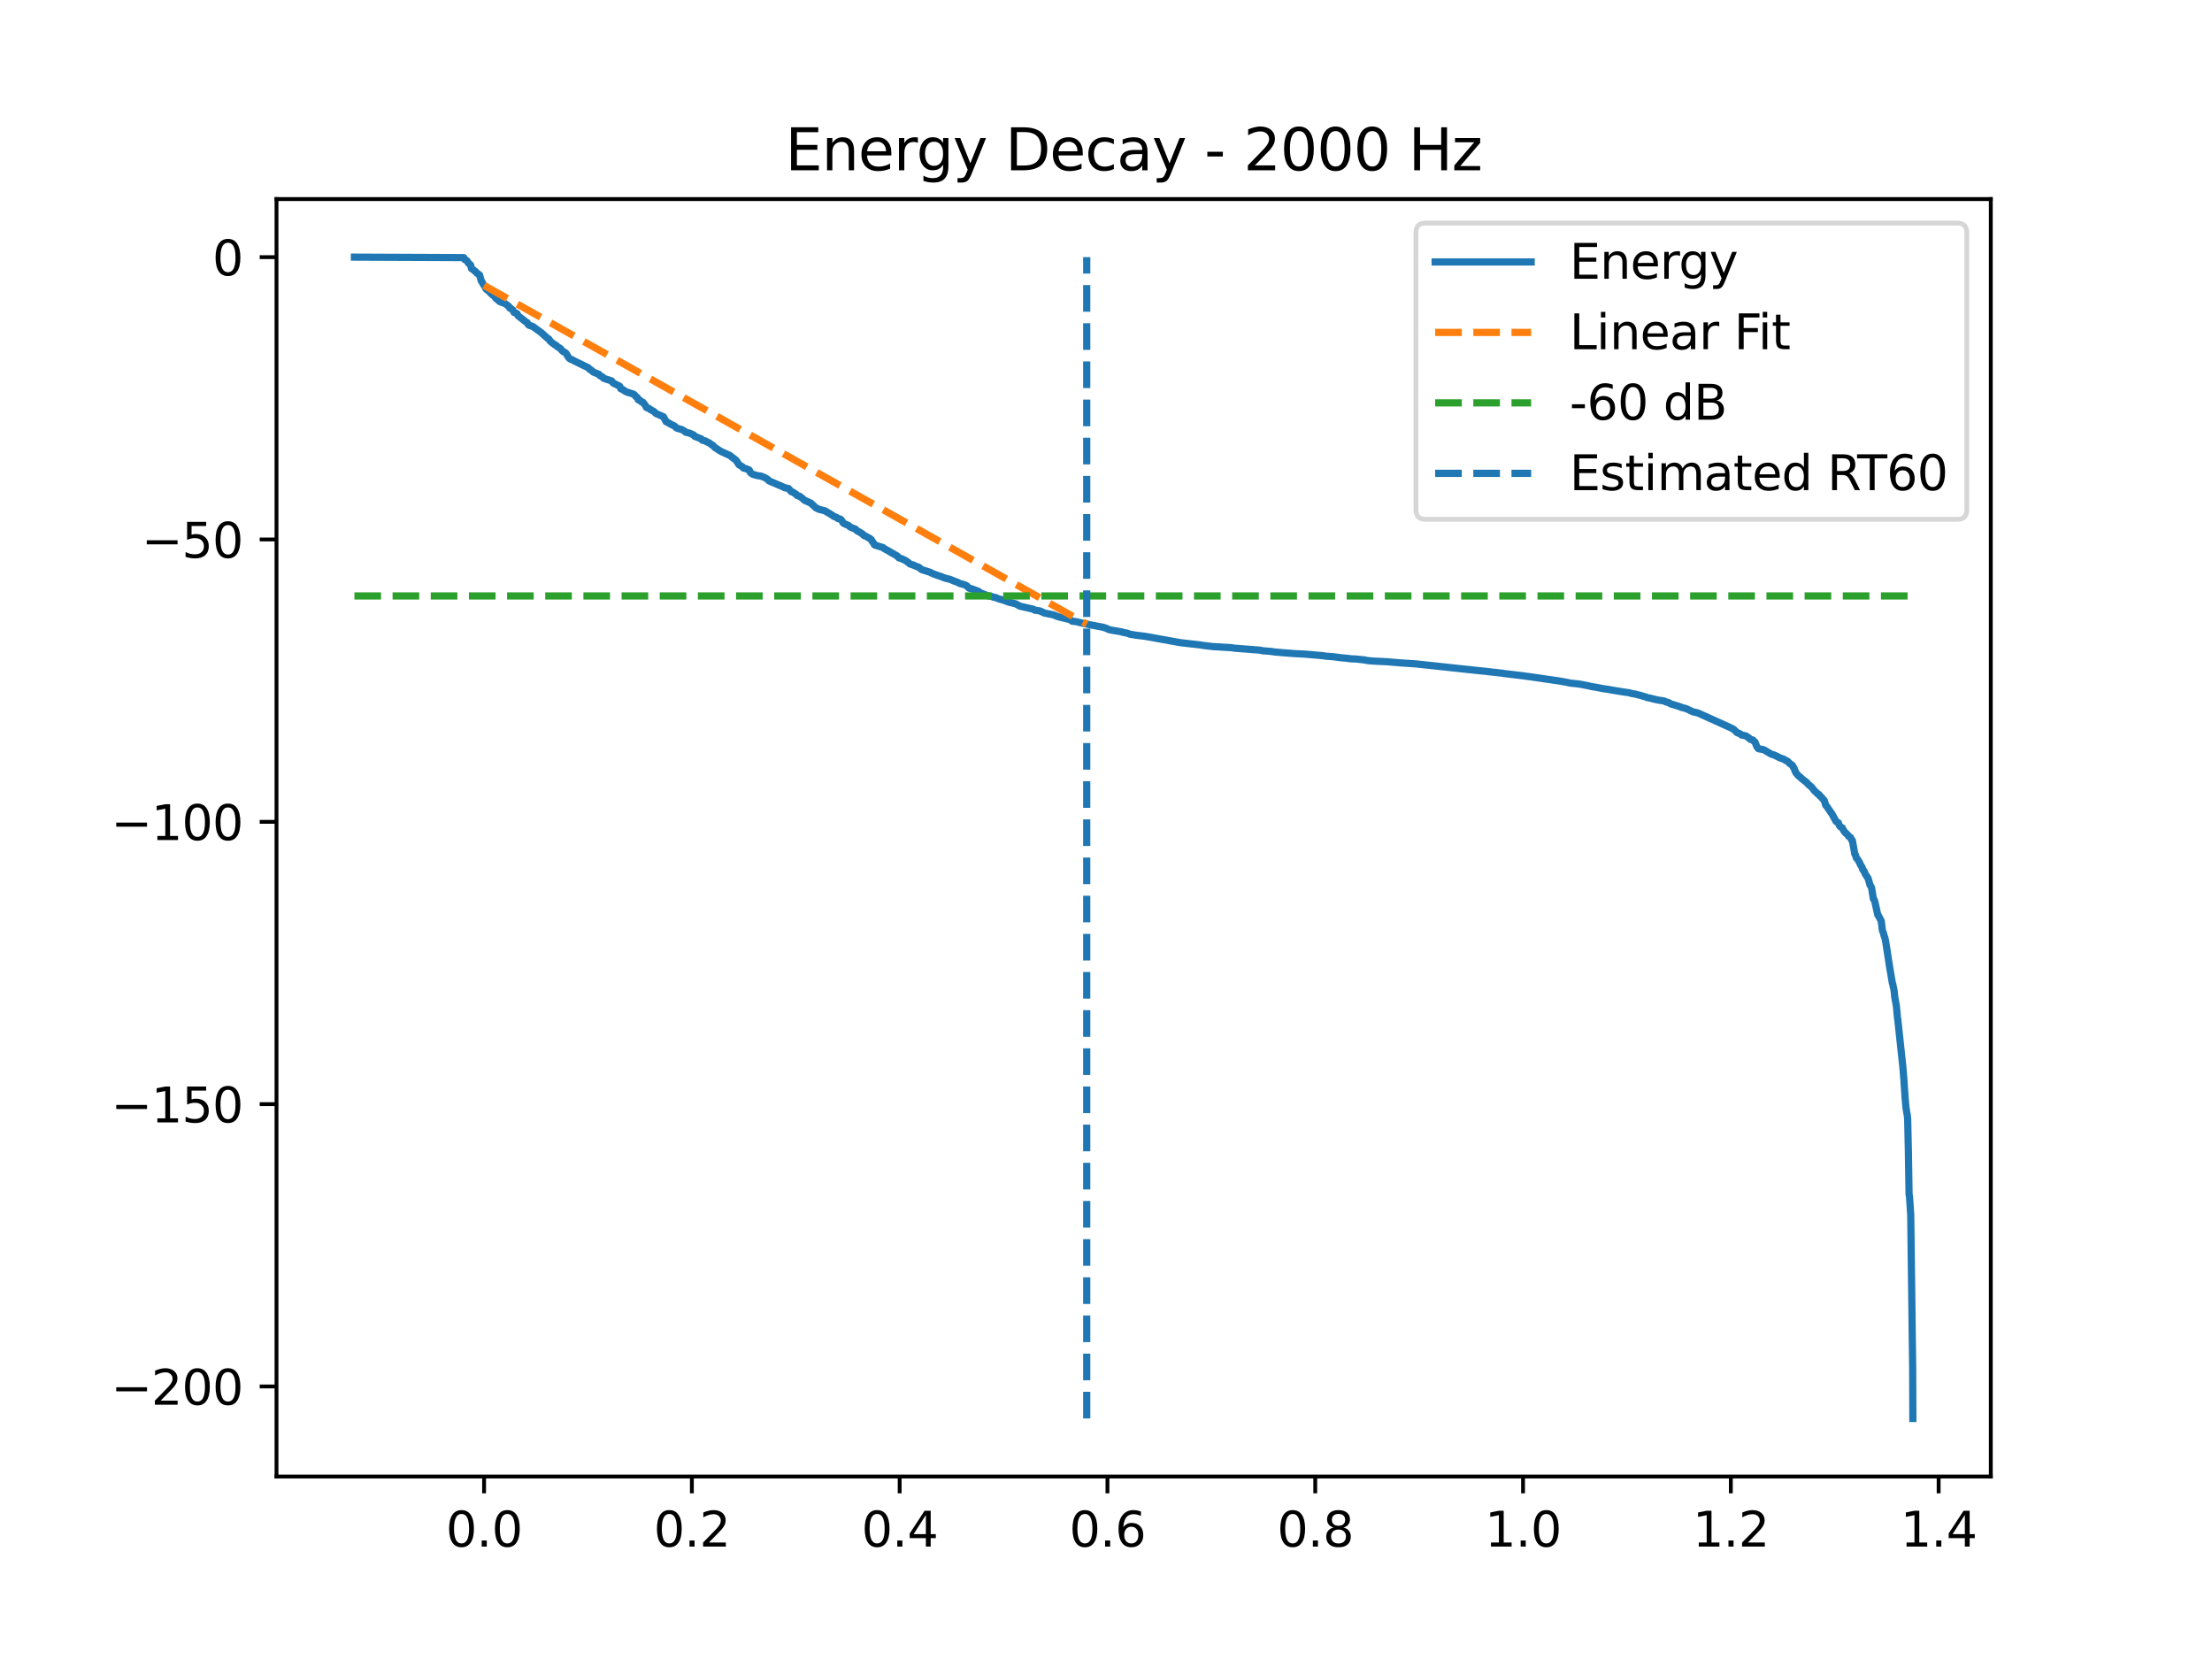 <?xml version="1.0" encoding="utf-8" standalone="no"?>
<!DOCTYPE svg PUBLIC "-//W3C//DTD SVG 1.1//EN"
  "http://www.w3.org/Graphics/SVG/1.1/DTD/svg11.dtd">
<svg xmlns:xlink="http://www.w3.org/1999/xlink" width="460.8pt" height="345.6pt" viewBox="0 0 460.8 345.6" xmlns="http://www.w3.org/2000/svg" version="1.1">
 <defs>
  <style type="text/css">*{stroke-linejoin: round; stroke-linecap: butt}</style>
 </defs>
 <g id="figure_1">
  <g id="patch_1">
   <path d="M 0 345.6 
L 460.8 345.6 
L 460.8 0 
L 0 0 
z
" style="fill: #ffffff"/>
  </g>
  <g id="axes_1">
   <g id="patch_2">
    <path d="M 57.6 307.584 
L 414.72 307.584 
L 414.72 41.472 
L 57.6 41.472 
z
" style="fill: #ffffff"/>
   </g>
   <g id="matplotlib.axis_1">
    <g id="xtick_1">
     <g id="line2d_1">
      <defs>
       <path id="m37a265d6ce" d="M 0 0 
L 0 3.5 
" style="stroke: #000000; stroke-width: 0.8"/>
      </defs>
      <g>
       <use xlink:href="#m37a265d6ce" x="100.842" y="307.584" style="stroke: #000000; stroke-width: 0.8"/>
      </g>
     </g>
     <g id="text_1">
      <!-- 0.0 -->
      <g transform="translate(92.891 322.182) scale(0.1 -0.1)">
       <defs>
        <path id="DejaVuSans-30" d="M 2034 4250 
Q 1547 4250 1301 3770 
Q 1056 3291 1056 2328 
Q 1056 1369 1301 889 
Q 1547 409 2034 409 
Q 2525 409 2770 889 
Q 3016 1369 3016 2328 
Q 3016 3291 2770 3770 
Q 2525 4250 2034 4250 
z
M 2034 4750 
Q 2819 4750 3233 4129 
Q 3647 3509 3647 2328 
Q 3647 1150 3233 529 
Q 2819 -91 2034 -91 
Q 1250 -91 836 529 
Q 422 1150 422 2328 
Q 422 3509 836 4129 
Q 1250 4750 2034 4750 
z
" transform="scale(0.016)"/>
        <path id="DejaVuSans-2e" d="M 684 794 
L 1344 794 
L 1344 0 
L 684 0 
L 684 794 
z
" transform="scale(0.016)"/>
       </defs>
       <use xlink:href="#DejaVuSans-30"/>
       <use xlink:href="#DejaVuSans-2e" transform="translate(63.623 0)"/>
       <use xlink:href="#DejaVuSans-30" transform="translate(95.41 0)"/>
      </g>
     </g>
    </g>
    <g id="xtick_2">
     <g id="line2d_2">
      <g>
       <use xlink:href="#m37a265d6ce" x="144.129" y="307.584" style="stroke: #000000; stroke-width: 0.8"/>
      </g>
     </g>
     <g id="text_2">
      <!-- 0.2 -->
      <g transform="translate(136.178 322.182) scale(0.1 -0.1)">
       <defs>
        <path id="DejaVuSans-32" d="M 1228 531 
L 3431 531 
L 3431 0 
L 469 0 
L 469 531 
Q 828 903 1448 1529 
Q 2069 2156 2228 2338 
Q 2531 2678 2651 2914 
Q 2772 3150 2772 3378 
Q 2772 3750 2511 3984 
Q 2250 4219 1831 4219 
Q 1534 4219 1204 4116 
Q 875 4013 500 3803 
L 500 4441 
Q 881 4594 1212 4672 
Q 1544 4750 1819 4750 
Q 2544 4750 2975 4387 
Q 3406 4025 3406 3419 
Q 3406 3131 3298 2873 
Q 3191 2616 2906 2266 
Q 2828 2175 2409 1742 
Q 1991 1309 1228 531 
z
" transform="scale(0.016)"/>
       </defs>
       <use xlink:href="#DejaVuSans-30"/>
       <use xlink:href="#DejaVuSans-2e" transform="translate(63.623 0)"/>
       <use xlink:href="#DejaVuSans-32" transform="translate(95.41 0)"/>
      </g>
     </g>
    </g>
    <g id="xtick_3">
     <g id="line2d_3">
      <g>
       <use xlink:href="#m37a265d6ce" x="187.417" y="307.584" style="stroke: #000000; stroke-width: 0.8"/>
      </g>
     </g>
     <g id="text_3">
      <!-- 0.4 -->
      <g transform="translate(179.465 322.182) scale(0.1 -0.1)">
       <defs>
        <path id="DejaVuSans-34" d="M 2419 4116 
L 825 1625 
L 2419 1625 
L 2419 4116 
z
M 2253 4666 
L 3047 4666 
L 3047 1625 
L 3713 1625 
L 3713 1100 
L 3047 1100 
L 3047 0 
L 2419 0 
L 2419 1100 
L 313 1100 
L 313 1709 
L 2253 4666 
z
" transform="scale(0.016)"/>
       </defs>
       <use xlink:href="#DejaVuSans-30"/>
       <use xlink:href="#DejaVuSans-2e" transform="translate(63.623 0)"/>
       <use xlink:href="#DejaVuSans-34" transform="translate(95.41 0)"/>
      </g>
     </g>
    </g>
    <g id="xtick_4">
     <g id="line2d_4">
      <g>
       <use xlink:href="#m37a265d6ce" x="230.704" y="307.584" style="stroke: #000000; stroke-width: 0.8"/>
      </g>
     </g>
     <g id="text_4">
      <!-- 0.6 -->
      <g transform="translate(222.752 322.182) scale(0.1 -0.1)">
       <defs>
        <path id="DejaVuSans-36" d="M 2113 2584 
Q 1688 2584 1439 2293 
Q 1191 2003 1191 1497 
Q 1191 994 1439 701 
Q 1688 409 2113 409 
Q 2538 409 2786 701 
Q 3034 994 3034 1497 
Q 3034 2003 2786 2293 
Q 2538 2584 2113 2584 
z
M 3366 4563 
L 3366 3988 
Q 3128 4100 2886 4159 
Q 2644 4219 2406 4219 
Q 1781 4219 1451 3797 
Q 1122 3375 1075 2522 
Q 1259 2794 1537 2939 
Q 1816 3084 2150 3084 
Q 2853 3084 3261 2657 
Q 3669 2231 3669 1497 
Q 3669 778 3244 343 
Q 2819 -91 2113 -91 
Q 1303 -91 875 529 
Q 447 1150 447 2328 
Q 447 3434 972 4092 
Q 1497 4750 2381 4750 
Q 2619 4750 2861 4703 
Q 3103 4656 3366 4563 
z
" transform="scale(0.016)"/>
       </defs>
       <use xlink:href="#DejaVuSans-30"/>
       <use xlink:href="#DejaVuSans-2e" transform="translate(63.623 0)"/>
       <use xlink:href="#DejaVuSans-36" transform="translate(95.41 0)"/>
      </g>
     </g>
    </g>
    <g id="xtick_5">
     <g id="line2d_5">
      <g>
       <use xlink:href="#m37a265d6ce" x="273.991" y="307.584" style="stroke: #000000; stroke-width: 0.8"/>
      </g>
     </g>
     <g id="text_5">
      <!-- 0.8 -->
      <g transform="translate(266.04 322.182) scale(0.1 -0.1)">
       <defs>
        <path id="DejaVuSans-38" d="M 2034 2216 
Q 1584 2216 1326 1975 
Q 1069 1734 1069 1313 
Q 1069 891 1326 650 
Q 1584 409 2034 409 
Q 2484 409 2743 651 
Q 3003 894 3003 1313 
Q 3003 1734 2745 1975 
Q 2488 2216 2034 2216 
z
M 1403 2484 
Q 997 2584 770 2862 
Q 544 3141 544 3541 
Q 544 4100 942 4425 
Q 1341 4750 2034 4750 
Q 2731 4750 3128 4425 
Q 3525 4100 3525 3541 
Q 3525 3141 3298 2862 
Q 3072 2584 2669 2484 
Q 3125 2378 3379 2068 
Q 3634 1759 3634 1313 
Q 3634 634 3220 271 
Q 2806 -91 2034 -91 
Q 1263 -91 848 271 
Q 434 634 434 1313 
Q 434 1759 690 2068 
Q 947 2378 1403 2484 
z
M 1172 3481 
Q 1172 3119 1398 2916 
Q 1625 2713 2034 2713 
Q 2441 2713 2670 2916 
Q 2900 3119 2900 3481 
Q 2900 3844 2670 4047 
Q 2441 4250 2034 4250 
Q 1625 4250 1398 4047 
Q 1172 3844 1172 3481 
z
" transform="scale(0.016)"/>
       </defs>
       <use xlink:href="#DejaVuSans-30"/>
       <use xlink:href="#DejaVuSans-2e" transform="translate(63.623 0)"/>
       <use xlink:href="#DejaVuSans-38" transform="translate(95.41 0)"/>
      </g>
     </g>
    </g>
    <g id="xtick_6">
     <g id="line2d_6">
      <g>
       <use xlink:href="#m37a265d6ce" x="317.279" y="307.584" style="stroke: #000000; stroke-width: 0.8"/>
      </g>
     </g>
     <g id="text_6">
      <!-- 1.0 -->
      <g transform="translate(309.327 322.182) scale(0.1 -0.1)">
       <defs>
        <path id="DejaVuSans-31" d="M 794 531 
L 1825 531 
L 1825 4091 
L 703 3866 
L 703 4441 
L 1819 4666 
L 2450 4666 
L 2450 531 
L 3481 531 
L 3481 0 
L 794 0 
L 794 531 
z
" transform="scale(0.016)"/>
       </defs>
       <use xlink:href="#DejaVuSans-31"/>
       <use xlink:href="#DejaVuSans-2e" transform="translate(63.623 0)"/>
       <use xlink:href="#DejaVuSans-30" transform="translate(95.41 0)"/>
      </g>
     </g>
    </g>
    <g id="xtick_7">
     <g id="line2d_7">
      <g>
       <use xlink:href="#m37a265d6ce" x="360.566" y="307.584" style="stroke: #000000; stroke-width: 0.8"/>
      </g>
     </g>
     <g id="text_7">
      <!-- 1.2 -->
      <g transform="translate(352.614 322.182) scale(0.1 -0.1)">
       <use xlink:href="#DejaVuSans-31"/>
       <use xlink:href="#DejaVuSans-2e" transform="translate(63.623 0)"/>
       <use xlink:href="#DejaVuSans-32" transform="translate(95.41 0)"/>
      </g>
     </g>
    </g>
    <g id="xtick_8">
     <g id="line2d_8">
      <g>
       <use xlink:href="#m37a265d6ce" x="403.853" y="307.584" style="stroke: #000000; stroke-width: 0.8"/>
      </g>
     </g>
     <g id="text_8">
      <!-- 1.4 -->
      <g transform="translate(395.902 322.182) scale(0.1 -0.1)">
       <use xlink:href="#DejaVuSans-31"/>
       <use xlink:href="#DejaVuSans-2e" transform="translate(63.623 0)"/>
       <use xlink:href="#DejaVuSans-34" transform="translate(95.41 0)"/>
      </g>
     </g>
    </g>
   </g>
   <g id="matplotlib.axis_2">
    <g id="ytick_1">
     <g id="line2d_9">
      <defs>
       <path id="m51d4d983fe" d="M 0 0 
L -3.5 0 
" style="stroke: #000000; stroke-width: 0.8"/>
      </defs>
      <g>
       <use xlink:href="#m51d4d983fe" x="57.6" y="288.827" style="stroke: #000000; stroke-width: 0.8"/>
      </g>
     </g>
     <g id="text_9">
      <!-- −200 -->
      <g transform="translate(23.133 292.626) scale(0.1 -0.1)">
       <defs>
        <path id="DejaVuSans-2212" d="M 678 2272 
L 4684 2272 
L 4684 1741 
L 678 1741 
L 678 2272 
z
" transform="scale(0.016)"/>
       </defs>
       <use xlink:href="#DejaVuSans-2212"/>
       <use xlink:href="#DejaVuSans-32" transform="translate(83.789 0)"/>
       <use xlink:href="#DejaVuSans-30" transform="translate(147.412 0)"/>
       <use xlink:href="#DejaVuSans-30" transform="translate(211.035 0)"/>
      </g>
     </g>
    </g>
    <g id="ytick_2">
     <g id="line2d_10">
      <g>
       <use xlink:href="#m51d4d983fe" x="57.6" y="230.012" style="stroke: #000000; stroke-width: 0.8"/>
      </g>
     </g>
     <g id="text_10">
      <!-- −150 -->
      <g transform="translate(23.133 233.812) scale(0.1 -0.1)">
       <defs>
        <path id="DejaVuSans-35" d="M 691 4666 
L 3169 4666 
L 3169 4134 
L 1269 4134 
L 1269 2991 
Q 1406 3038 1543 3061 
Q 1681 3084 1819 3084 
Q 2600 3084 3056 2656 
Q 3513 2228 3513 1497 
Q 3513 744 3044 326 
Q 2575 -91 1722 -91 
Q 1428 -91 1123 -41 
Q 819 9 494 109 
L 494 744 
Q 775 591 1075 516 
Q 1375 441 1709 441 
Q 2250 441 2565 725 
Q 2881 1009 2881 1497 
Q 2881 1984 2565 2268 
Q 2250 2553 1709 2553 
Q 1456 2553 1204 2497 
Q 953 2441 691 2322 
L 691 4666 
z
" transform="scale(0.016)"/>
       </defs>
       <use xlink:href="#DejaVuSans-2212"/>
       <use xlink:href="#DejaVuSans-31" transform="translate(83.789 0)"/>
       <use xlink:href="#DejaVuSans-35" transform="translate(147.412 0)"/>
       <use xlink:href="#DejaVuSans-30" transform="translate(211.035 0)"/>
      </g>
     </g>
    </g>
    <g id="ytick_3">
     <g id="line2d_11">
      <g>
       <use xlink:href="#m51d4d983fe" x="57.6" y="171.198" style="stroke: #000000; stroke-width: 0.8"/>
      </g>
     </g>
     <g id="text_11">
      <!-- −100 -->
      <g transform="translate(23.133 174.997) scale(0.1 -0.1)">
       <use xlink:href="#DejaVuSans-2212"/>
       <use xlink:href="#DejaVuSans-31" transform="translate(83.789 0)"/>
       <use xlink:href="#DejaVuSans-30" transform="translate(147.412 0)"/>
       <use xlink:href="#DejaVuSans-30" transform="translate(211.035 0)"/>
      </g>
     </g>
    </g>
    <g id="ytick_4">
     <g id="line2d_12">
      <g>
       <use xlink:href="#m51d4d983fe" x="57.6" y="112.383" style="stroke: #000000; stroke-width: 0.8"/>
      </g>
     </g>
     <g id="text_12">
      <!-- −50 -->
      <g transform="translate(29.495 116.182) scale(0.1 -0.1)">
       <use xlink:href="#DejaVuSans-2212"/>
       <use xlink:href="#DejaVuSans-35" transform="translate(83.789 0)"/>
       <use xlink:href="#DejaVuSans-30" transform="translate(147.412 0)"/>
      </g>
     </g>
    </g>
    <g id="ytick_5">
     <g id="line2d_13">
      <g>
       <use xlink:href="#m51d4d983fe" x="57.6" y="53.568" style="stroke: #000000; stroke-width: 0.8"/>
      </g>
     </g>
     <g id="text_13">
      <!-- 0 -->
      <g transform="translate(44.237 57.367) scale(0.1 -0.1)">
       <use xlink:href="#DejaVuSans-30"/>
      </g>
     </g>
    </g>
   </g>
   <g id="line2d_14">
    <path d="M 73.833 53.568 
L 96.608 53.664 
L 96.802 54.067 
L 97.005 54.148 
L 97.235 54.28 
L 97.605 54.83 
L 98.033 55.198 
L 98.227 55.965 
L 98.421 56.045 
L 98.741 56.338 
L 98.912 56.463 
L 99.07 56.564 
L 99.278 56.849 
L 99.507 57.008 
L 99.733 57.148 
L 99.904 57.281 
L 100.256 58.532 
L 100.355 58.644 
L 100.531 58.953 
L 100.702 59.264 
L 100.86 59.481 
L 100.982 59.597 
L 101.023 59.743 
L 101.207 60.132 
L 101.437 60.383 
L 101.591 60.437 
L 102.006 60.822 
L 102.24 61.096 
L 102.407 61.251 
L 102.587 61.425 
L 103.007 61.69 
L 103.227 62.074 
L 103.669 62.443 
L 103.823 62.565 
L 103.962 62.7 
L 104.143 62.849 
L 105.144 63.213 
L 105.333 63.328 
L 105.996 63.83 
L 106.19 64.181 
L 106.388 64.231 
L 106.497 64.339 
L 106.654 64.479 
L 106.853 64.596 
L 107.087 65.09 
L 107.687 65.32 
L 107.935 65.786 
L 109.558 67.057 
L 109.82 67.209 
L 110.068 67.659 
L 110.226 67.753 
L 110.979 68.01 
L 111.285 68.229 
L 112.642 69.209 
L 112.796 69.328 
L 114.072 70.479 
L 114.347 70.637 
L 114.613 71.061 
L 114.766 71.206 
L 115.56 71.817 
L 115.844 71.922 
L 116.024 72.155 
L 116.755 72.611 
L 116.985 72.926 
L 117.147 73.071 
L 117.314 73.234 
L 117.702 73.43 
L 117.9 73.572 
L 118.464 74.5 
L 118.667 74.704 
L 118.856 74.832 
L 119.212 74.939 
L 119.519 75.133 
L 122.562 76.612 
L 122.856 76.965 
L 123.153 77.08 
L 123.577 77.498 
L 124.776 77.975 
L 124.979 78.255 
L 125.507 78.52 
L 125.705 78.776 
L 126.025 78.881 
L 126.174 78.959 
L 126.833 79.155 
L 127.085 79.233 
L 127.419 79.364 
L 127.743 79.789 
L 129.105 80.466 
L 129.326 80.993 
L 129.818 81.19 
L 130.052 81.386 
L 130.259 81.515 
L 130.652 81.705 
L 131.152 81.846 
L 131.928 82.096 
L 132.185 82.269 
L 132.275 82.381 
L 132.514 82.658 
L 132.771 82.827 
L 132.956 83.283 
L 133.339 83.395 
L 133.556 83.662 
L 133.934 83.794 
L 134.489 84.509 
L 134.647 84.877 
L 135.251 85.125 
L 135.445 85.289 
L 136.117 85.66 
L 136.288 85.774 
L 136.662 86.15 
L 137.149 86.351 
L 137.33 86.432 
L 138.205 86.816 
L 138.768 87.845 
L 139.187 88.025 
L 139.359 88.177 
L 139.616 88.283 
L 139.769 88.388 
L 140.008 88.513 
L 140.414 88.691 
L 140.603 88.837 
L 140.874 89.112 
L 141.126 89.233 
L 141.992 89.468 
L 142.637 89.834 
L 142.858 90.051 
L 143.417 90.167 
L 143.764 90.282 
L 144.522 90.623 
L 144.747 90.912 
L 145.103 91.043 
L 146.095 91.432 
L 146.294 91.702 
L 146.497 91.743 
L 147.038 91.891 
L 147.209 92.04 
L 147.719 92.245 
L 148.341 92.714 
L 148.485 92.762 
L 148.841 93.139 
L 149.013 93.283 
L 150.122 94.003 
L 152.111 94.911 
L 152.277 95.074 
L 152.552 95.285 
L 153.355 95.901 
L 153.955 96.824 
L 154.649 97.222 
L 154.843 97.494 
L 155.353 97.619 
L 156.061 97.897 
L 156.363 98.498 
L 156.552 98.607 
L 156.705 98.743 
L 157.057 98.887 
L 157.246 98.92 
L 157.571 99.029 
L 157.927 99.1 
L 158.365 99.148 
L 158.757 99.259 
L 159.082 99.402 
L 159.285 99.482 
L 159.492 99.593 
L 159.988 99.926 
L 160.186 100.167 
L 163.316 101.505 
L 163.451 101.609 
L 164.254 101.765 
L 164.542 102.066 
L 164.831 102.424 
L 165.241 102.546 
L 165.485 102.734 
L 165.66 102.855 
L 165.886 102.982 
L 165.958 103.108 
L 166.107 103.26 
L 166.585 103.371 
L 167.239 103.895 
L 167.586 104.215 
L 167.757 104.311 
L 167.955 104.34 
L 168.145 104.459 
L 168.357 104.549 
L 168.97 104.834 
L 169.164 105.065 
L 169.326 105.179 
L 169.985 105.811 
L 170.278 105.929 
L 170.562 106.084 
L 171.86 106.414 
L 173.466 107.384 
L 173.641 107.552 
L 173.885 107.635 
L 174.295 107.809 
L 174.543 108.018 
L 175.057 108.131 
L 175.328 108.381 
L 175.671 108.966 
L 175.941 109.113 
L 176.717 109.445 
L 176.883 109.579 
L 177.249 109.862 
L 178.209 110.224 
L 178.48 110.533 
L 179.188 110.922 
L 179.472 111.097 
L 179.593 111.205 
L 179.76 111.291 
L 179.85 111.442 
L 179.995 111.57 
L 180.252 111.681 
L 180.428 111.733 
L 180.59 111.842 
L 180.82 111.979 
L 181.095 112.094 
L 181.302 112.272 
L 181.505 112.411 
L 181.767 112.898 
L 181.907 113.009 
L 182.137 113.458 
L 182.29 113.569 
L 182.484 113.603 
L 182.772 113.723 
L 182.957 113.766 
L 183.976 114.078 
L 184.152 114.262 
L 185.275 114.873 
L 185.428 114.981 
L 186.97 115.851 
L 187.128 116.107 
L 187.268 116.217 
L 187.782 116.365 
L 188.039 116.484 
L 188.616 116.755 
L 188.769 116.901 
L 188.927 116.959 
L 189.076 117.094 
L 189.216 117.184 
L 189.45 117.386 
L 189.595 117.504 
L 190.221 117.692 
L 190.961 118.016 
L 191.367 118.152 
L 191.597 118.328 
L 191.818 118.512 
L 192.011 118.666 
L 192.395 118.785 
L 193.477 119.123 
L 193.802 119.236 
L 194.185 119.439 
L 195.226 119.84 
L 195.371 119.883 
L 196.214 120.156 
L 196.358 120.263 
L 196.935 120.437 
L 197.116 120.508 
L 197.864 120.671 
L 198.955 121.121 
L 199.343 121.254 
L 199.524 121.323 
L 199.857 121.506 
L 200.042 121.593 
L 200.34 121.639 
L 200.651 121.752 
L 200.876 121.787 
L 201.395 122.032 
L 201.62 122.282 
L 201.751 122.393 
L 201.904 122.54 
L 202.527 122.678 
L 202.757 122.797 
L 203.343 122.996 
L 203.69 123.128 
L 203.857 123.209 
L 204.037 123.332 
L 204.24 123.501 
L 204.578 123.621 
L 205.728 124.098 
L 206.513 124.236 
L 206.964 124.406 
L 207.225 124.427 
L 207.793 124.639 
L 208.014 124.739 
L 208.93 124.995 
L 210.264 125.473 
L 210.873 125.606 
L 211.667 125.817 
L 211.851 125.933 
L 212.072 126.047 
L 212.221 126.15 
L 212.393 126.255 
L 215.229 126.901 
L 215.571 127.118 
L 216.095 127.17 
L 216.658 127.276 
L 216.816 127.367 
L 217.235 127.523 
L 217.47 127.682 
L 218.056 127.807 
L 219.4 128.071 
L 219.9 128.273 
L 220.247 128.404 
L 220.414 128.465 
L 220.973 128.616 
L 222.773 129.04 
L 223.061 129.181 
L 223.345 129.401 
L 224.229 129.514 
L 224.441 129.571 
L 225.23 129.752 
L 227.133 130.171 
L 227.791 130.284 
L 227.994 130.315 
L 228.643 130.458 
L 229.459 130.595 
L 229.955 130.719 
L 230.65 130.956 
L 230.839 131.092 
L 231.155 131.198 
L 231.791 131.313 
L 233.63 131.62 
L 233.833 131.709 
L 234.821 131.895 
L 235.371 132.117 
L 236.092 132.227 
L 236.633 132.324 
L 237.58 132.437 
L 238.009 132.487 
L 238.856 132.608 
L 245.827 133.866 
L 246.752 133.979 
L 250.003 134.341 
L 250.269 134.394 
L 251.293 134.535 
L 252.312 134.649 
L 252.51 134.684 
L 256.555 134.928 
L 257.159 135.029 
L 262.394 135.428 
L 262.967 135.539 
L 263.192 135.579 
L 264.689 135.69 
L 265.514 135.817 
L 267.277 135.972 
L 269.626 136.153 
L 271.967 136.275 
L 274.194 136.468 
L 275.448 136.58 
L 276.187 136.693 
L 277.833 136.818 
L 278.757 136.942 
L 279.614 137.052 
L 280.281 137.099 
L 281.49 137.244 
L 282.572 137.296 
L 284.286 137.478 
L 284.827 137.602 
L 286.116 137.718 
L 286.472 137.734 
L 288.777 137.845 
L 291.649 138.08 
L 294.945 138.298 
L 308.22 139.726 
L 308.581 139.764 
L 309.347 139.83 
L 310.546 139.976 
L 312.968 140.243 
L 313.225 140.294 
L 317.563 140.812 
L 317.738 140.851 
L 318.839 140.994 
L 319.348 141.064 
L 325.129 141.906 
L 325.305 141.953 
L 325.977 142.063 
L 326.653 142.198 
L 327.117 142.307 
L 328.317 142.422 
L 328.962 142.501 
L 329.661 142.614 
L 329.922 142.685 
L 330.585 142.797 
L 331.401 142.988 
L 331.956 143.097 
L 332.253 143.128 
L 332.844 143.239 
L 333.011 143.277 
L 333.656 143.396 
L 333.863 143.445 
L 334.67 143.556 
L 335.401 143.679 
L 335.996 143.79 
L 336.235 143.825 
L 338.201 144.148 
L 339.418 144.319 
L 339.838 144.457 
L 340.509 144.569 
L 340.735 144.596 
L 341.059 144.707 
L 341.519 144.805 
L 342.899 145.21 
L 343.138 145.32 
L 343.927 145.47 
L 344.256 145.579 
L 344.829 145.703 
L 345.375 145.828 
L 346.664 146.023 
L 347.097 146.257 
L 347.413 146.287 
L 347.652 146.399 
L 347.94 146.574 
L 348.112 146.652 
L 350.006 147.226 
L 350.204 147.35 
L 351.255 147.614 
L 352.382 148.149 
L 352.661 148.281 
L 353.365 148.437 
L 353.766 148.548 
L 360.485 151.58 
L 360.679 151.677 
L 361.143 151.915 
L 361.873 152.625 
L 362.55 152.891 
L 362.852 153.139 
L 363.637 153.275 
L 364.331 153.723 
L 364.638 154.032 
L 365.174 154.159 
L 365.404 154.46 
L 365.593 154.574 
L 365.859 155.235 
L 365.968 155.495 
L 366.13 155.752 
L 366.252 155.918 
L 366.41 156.002 
L 366.946 156.077 
L 367.447 156.197 
L 368.917 157.062 
L 369.061 157.138 
L 369.521 157.26 
L 369.904 157.426 
L 370.089 157.535 
L 370.269 157.6 
L 370.45 157.706 
L 370.621 157.811 
L 371.338 158.072 
L 371.663 158.182 
L 372.028 158.441 
L 372.353 158.557 
L 372.506 158.709 
L 372.799 159.015 
L 373.385 159.433 
L 373.651 159.922 
L 373.746 160.044 
L 373.971 160.674 
L 374.066 160.881 
L 374.219 161.125 
L 374.364 161.231 
L 374.517 161.483 
L 375.112 161.969 
L 375.293 162.166 
L 375.423 162.277 
L 376.415 163.047 
L 376.609 163.304 
L 376.722 163.413 
L 377.299 163.893 
L 377.412 164.004 
L 377.768 164.449 
L 377.962 164.715 
L 378.147 164.89 
L 378.327 165.029 
L 378.426 165.123 
L 378.584 165.327 
L 378.913 165.501 
L 379.089 165.803 
L 379.247 165.884 
L 380.05 166.787 
L 380.325 167.738 
L 380.478 167.878 
L 380.776 168.316 
L 381.664 169.611 
L 382.489 171.126 
L 382.958 171.392 
L 383.138 171.913 
L 383.283 172.113 
L 383.454 172.283 
L 383.788 172.463 
L 384.045 172.982 
L 384.252 173.281 
L 384.387 173.424 
L 384.491 173.535 
L 384.649 173.672 
L 384.91 173.919 
L 385.082 174.201 
L 385.528 174.498 
L 385.699 174.95 
L 385.88 175.092 
L 386.385 177.896 
L 386.525 178.085 
L 386.71 178.733 
L 386.827 178.837 
L 387.079 179.16 
L 387.237 179.437 
L 387.399 179.729 
L 387.458 179.893 
L 387.602 180.211 
L 387.697 180.325 
L 387.918 180.679 
L 387.959 180.806 
L 388.031 181.112 
L 388.175 181.327 
L 388.315 181.43 
L 388.536 182.012 
L 389.171 183.001 
L 389.564 184.402 
L 389.667 184.514 
L 389.866 184.872 
L 389.974 185.465 
L 390.249 187.243 
L 390.393 187.368 
L 390.574 187.876 
L 391.187 190.645 
L 391.327 190.756 
L 391.53 191.172 
L 391.89 191.818 
L 392.138 193.847 
L 392.179 193.955 
L 392.328 194.291 
L 392.517 195.003 
L 392.657 195.368 
L 392.842 196.282 
L 393.649 201.493 
L 394.226 204.873 
L 394.298 204.985 
L 394.407 205.588 
L 394.564 206.281 
L 394.722 207.784 
L 394.866 208.539 
L 395.051 209.594 
L 395.286 212.109 
L 395.335 212.321 
L 396.363 221.919 
L 396.377 221.999 
L 396.607 224.778 
L 396.873 228.738 
L 397.026 230.479 
L 397.175 231.558 
L 397.315 232.258 
L 397.401 233.067 
L 397.545 239.55 
L 397.694 248.798 
L 397.784 249.28 
L 398.041 253.117 
L 398.447 285.231 
L 398.483 295.488 
L 398.483 295.488 
" clip-path="url(#p47f866cb47)" style="fill: none; stroke: #1f77b4; stroke-width: 1.5; stroke-linecap: square"/>
   </g>
   <g id="line2d_15">
    <path d="M 100.842 59.458 
L 226.384 130.027 
" clip-path="url(#p47f866cb47)" style="fill: none; stroke-dasharray: 5.55,2.4; stroke-dashoffset: 0; stroke: #ff7f0e; stroke-width: 1.5"/>
   </g>
   <g id="line2d_16">
    <path d="M 73.833 124.146 
L 398.487 124.146 
L 398.487 124.146 
" clip-path="url(#p47f866cb47)" style="fill: none; stroke-dasharray: 5.55,2.4; stroke-dashoffset: 0; stroke: #2ca02c; stroke-width: 1.5"/>
   </g>
   <g id="LineCollection_1">
    <path d="M 226.384 295.488 
L 226.384 53.568 
" clip-path="url(#p47f866cb47)" style="fill: none; stroke-dasharray: 5.55,2.4; stroke-dashoffset: 0; stroke: #1f77b4; stroke-width: 1.5"/>
   </g>
   <g id="patch_3">
    <path d="M 57.6 307.584 
L 57.6 41.472 
" style="fill: none; stroke: #000000; stroke-width: 0.8; stroke-linejoin: miter; stroke-linecap: square"/>
   </g>
   <g id="patch_4">
    <path d="M 414.72 307.584 
L 414.72 41.472 
" style="fill: none; stroke: #000000; stroke-width: 0.8; stroke-linejoin: miter; stroke-linecap: square"/>
   </g>
   <g id="patch_5">
    <path d="M 57.6 307.584 
L 414.72 307.584 
" style="fill: none; stroke: #000000; stroke-width: 0.8; stroke-linejoin: miter; stroke-linecap: square"/>
   </g>
   <g id="patch_6">
    <path d="M 57.6 41.472 
L 414.72 41.472 
" style="fill: none; stroke: #000000; stroke-width: 0.8; stroke-linejoin: miter; stroke-linecap: square"/>
   </g>
   <g id="text_14">
    <!-- Energy Decay - 2000 Hz -->
    <g transform="translate(163.59 35.472) scale(0.12 -0.12)">
     <defs>
      <path id="DejaVuSans-45" d="M 628 4666 
L 3578 4666 
L 3578 4134 
L 1259 4134 
L 1259 2753 
L 3481 2753 
L 3481 2222 
L 1259 2222 
L 1259 531 
L 3634 531 
L 3634 0 
L 628 0 
L 628 4666 
z
" transform="scale(0.016)"/>
      <path id="DejaVuSans-6e" d="M 3513 2113 
L 3513 0 
L 2938 0 
L 2938 2094 
Q 2938 2591 2744 2837 
Q 2550 3084 2163 3084 
Q 1697 3084 1428 2787 
Q 1159 2491 1159 1978 
L 1159 0 
L 581 0 
L 581 3500 
L 1159 3500 
L 1159 2956 
Q 1366 3272 1645 3428 
Q 1925 3584 2291 3584 
Q 2894 3584 3203 3211 
Q 3513 2838 3513 2113 
z
" transform="scale(0.016)"/>
      <path id="DejaVuSans-65" d="M 3597 1894 
L 3597 1613 
L 953 1613 
Q 991 1019 1311 708 
Q 1631 397 2203 397 
Q 2534 397 2845 478 
Q 3156 559 3463 722 
L 3463 178 
Q 3153 47 2828 -22 
Q 2503 -91 2169 -91 
Q 1331 -91 842 396 
Q 353 884 353 1716 
Q 353 2575 817 3079 
Q 1281 3584 2069 3584 
Q 2775 3584 3186 3129 
Q 3597 2675 3597 1894 
z
M 3022 2063 
Q 3016 2534 2758 2815 
Q 2500 3097 2075 3097 
Q 1594 3097 1305 2825 
Q 1016 2553 972 2059 
L 3022 2063 
z
" transform="scale(0.016)"/>
      <path id="DejaVuSans-72" d="M 2631 2963 
Q 2534 3019 2420 3045 
Q 2306 3072 2169 3072 
Q 1681 3072 1420 2755 
Q 1159 2438 1159 1844 
L 1159 0 
L 581 0 
L 581 3500 
L 1159 3500 
L 1159 2956 
Q 1341 3275 1631 3429 
Q 1922 3584 2338 3584 
Q 2397 3584 2469 3576 
Q 2541 3569 2628 3553 
L 2631 2963 
z
" transform="scale(0.016)"/>
      <path id="DejaVuSans-67" d="M 2906 1791 
Q 2906 2416 2648 2759 
Q 2391 3103 1925 3103 
Q 1463 3103 1205 2759 
Q 947 2416 947 1791 
Q 947 1169 1205 825 
Q 1463 481 1925 481 
Q 2391 481 2648 825 
Q 2906 1169 2906 1791 
z
M 3481 434 
Q 3481 -459 3084 -895 
Q 2688 -1331 1869 -1331 
Q 1566 -1331 1297 -1286 
Q 1028 -1241 775 -1147 
L 775 -588 
Q 1028 -725 1275 -790 
Q 1522 -856 1778 -856 
Q 2344 -856 2625 -561 
Q 2906 -266 2906 331 
L 2906 616 
Q 2728 306 2450 153 
Q 2172 0 1784 0 
Q 1141 0 747 490 
Q 353 981 353 1791 
Q 353 2603 747 3093 
Q 1141 3584 1784 3584 
Q 2172 3584 2450 3431 
Q 2728 3278 2906 2969 
L 2906 3500 
L 3481 3500 
L 3481 434 
z
" transform="scale(0.016)"/>
      <path id="DejaVuSans-79" d="M 2059 -325 
Q 1816 -950 1584 -1140 
Q 1353 -1331 966 -1331 
L 506 -1331 
L 506 -850 
L 844 -850 
Q 1081 -850 1212 -737 
Q 1344 -625 1503 -206 
L 1606 56 
L 191 3500 
L 800 3500 
L 1894 763 
L 2988 3500 
L 3597 3500 
L 2059 -325 
z
" transform="scale(0.016)"/>
      <path id="DejaVuSans-20" transform="scale(0.016)"/>
      <path id="DejaVuSans-44" d="M 1259 4147 
L 1259 519 
L 2022 519 
Q 2988 519 3436 956 
Q 3884 1394 3884 2338 
Q 3884 3275 3436 3711 
Q 2988 4147 2022 4147 
L 1259 4147 
z
M 628 4666 
L 1925 4666 
Q 3281 4666 3915 4102 
Q 4550 3538 4550 2338 
Q 4550 1131 3912 565 
Q 3275 0 1925 0 
L 628 0 
L 628 4666 
z
" transform="scale(0.016)"/>
      <path id="DejaVuSans-63" d="M 3122 3366 
L 3122 2828 
Q 2878 2963 2633 3030 
Q 2388 3097 2138 3097 
Q 1578 3097 1268 2742 
Q 959 2388 959 1747 
Q 959 1106 1268 751 
Q 1578 397 2138 397 
Q 2388 397 2633 464 
Q 2878 531 3122 666 
L 3122 134 
Q 2881 22 2623 -34 
Q 2366 -91 2075 -91 
Q 1284 -91 818 406 
Q 353 903 353 1747 
Q 353 2603 823 3093 
Q 1294 3584 2113 3584 
Q 2378 3584 2631 3529 
Q 2884 3475 3122 3366 
z
" transform="scale(0.016)"/>
      <path id="DejaVuSans-61" d="M 2194 1759 
Q 1497 1759 1228 1600 
Q 959 1441 959 1056 
Q 959 750 1161 570 
Q 1363 391 1709 391 
Q 2188 391 2477 730 
Q 2766 1069 2766 1631 
L 2766 1759 
L 2194 1759 
z
M 3341 1997 
L 3341 0 
L 2766 0 
L 2766 531 
Q 2569 213 2275 61 
Q 1981 -91 1556 -91 
Q 1019 -91 701 211 
Q 384 513 384 1019 
Q 384 1609 779 1909 
Q 1175 2209 1959 2209 
L 2766 2209 
L 2766 2266 
Q 2766 2663 2505 2880 
Q 2244 3097 1772 3097 
Q 1472 3097 1187 3025 
Q 903 2953 641 2809 
L 641 3341 
Q 956 3463 1253 3523 
Q 1550 3584 1831 3584 
Q 2591 3584 2966 3190 
Q 3341 2797 3341 1997 
z
" transform="scale(0.016)"/>
      <path id="DejaVuSans-2d" d="M 313 2009 
L 1997 2009 
L 1997 1497 
L 313 1497 
L 313 2009 
z
" transform="scale(0.016)"/>
      <path id="DejaVuSans-48" d="M 628 4666 
L 1259 4666 
L 1259 2753 
L 3553 2753 
L 3553 4666 
L 4184 4666 
L 4184 0 
L 3553 0 
L 3553 2222 
L 1259 2222 
L 1259 0 
L 628 0 
L 628 4666 
z
" transform="scale(0.016)"/>
      <path id="DejaVuSans-7a" d="M 353 3500 
L 3084 3500 
L 3084 2975 
L 922 459 
L 3084 459 
L 3084 0 
L 275 0 
L 275 525 
L 2438 3041 
L 353 3041 
L 353 3500 
z
" transform="scale(0.016)"/>
     </defs>
     <use xlink:href="#DejaVuSans-45"/>
     <use xlink:href="#DejaVuSans-6e" transform="translate(63.184 0)"/>
     <use xlink:href="#DejaVuSans-65" transform="translate(126.562 0)"/>
     <use xlink:href="#DejaVuSans-72" transform="translate(188.086 0)"/>
     <use xlink:href="#DejaVuSans-67" transform="translate(227.449 0)"/>
     <use xlink:href="#DejaVuSans-79" transform="translate(290.926 0)"/>
     <use xlink:href="#DejaVuSans-20" transform="translate(350.105 0)"/>
     <use xlink:href="#DejaVuSans-44" transform="translate(381.893 0)"/>
     <use xlink:href="#DejaVuSans-65" transform="translate(458.895 0)"/>
     <use xlink:href="#DejaVuSans-63" transform="translate(520.418 0)"/>
     <use xlink:href="#DejaVuSans-61" transform="translate(575.398 0)"/>
     <use xlink:href="#DejaVuSans-79" transform="translate(636.678 0)"/>
     <use xlink:href="#DejaVuSans-20" transform="translate(695.857 0)"/>
     <use xlink:href="#DejaVuSans-2d" transform="translate(727.645 0)"/>
     <use xlink:href="#DejaVuSans-20" transform="translate(763.729 0)"/>
     <use xlink:href="#DejaVuSans-32" transform="translate(795.516 0)"/>
     <use xlink:href="#DejaVuSans-30" transform="translate(859.139 0)"/>
     <use xlink:href="#DejaVuSans-30" transform="translate(922.762 0)"/>
     <use xlink:href="#DejaVuSans-30" transform="translate(986.385 0)"/>
     <use xlink:href="#DejaVuSans-20" transform="translate(1050.008 0)"/>
     <use xlink:href="#DejaVuSans-48" transform="translate(1081.795 0)"/>
     <use xlink:href="#DejaVuSans-7a" transform="translate(1156.99 0)"/>
    </g>
   </g>
   <g id="legend_1">
    <g id="patch_7">
     <path d="M 296.968 108.184 
L 407.72 108.184 
Q 409.72 108.184 409.72 106.184 
L 409.72 48.472 
Q 409.72 46.472 407.72 46.472 
L 296.968 46.472 
Q 294.968 46.472 294.968 48.472 
L 294.968 106.184 
Q 294.968 108.184 296.968 108.184 
z
" style="fill: #ffffff; opacity: 0.8; stroke: #cccccc; stroke-linejoin: miter"/>
    </g>
    <g id="line2d_17">
     <path d="M 298.968 54.57 
L 308.968 54.57 
L 318.968 54.57 
" style="fill: none; stroke: #1f77b4; stroke-width: 1.5; stroke-linecap: square"/>
    </g>
    <g id="text_15">
     <!-- Energy -->
     <g transform="translate(326.968 58.07) scale(0.1 -0.1)">
      <use xlink:href="#DejaVuSans-45"/>
      <use xlink:href="#DejaVuSans-6e" transform="translate(63.184 0)"/>
      <use xlink:href="#DejaVuSans-65" transform="translate(126.562 0)"/>
      <use xlink:href="#DejaVuSans-72" transform="translate(188.086 0)"/>
      <use xlink:href="#DejaVuSans-67" transform="translate(227.449 0)"/>
      <use xlink:href="#DejaVuSans-79" transform="translate(290.926 0)"/>
     </g>
    </g>
    <g id="line2d_18">
     <path d="M 298.968 69.249 
L 308.968 69.249 
L 318.968 69.249 
" style="fill: none; stroke-dasharray: 5.55,2.4; stroke-dashoffset: 0; stroke: #ff7f0e; stroke-width: 1.5"/>
    </g>
    <g id="text_16">
     <!-- Linear Fit -->
     <g transform="translate(326.968 72.749) scale(0.1 -0.1)">
      <defs>
       <path id="DejaVuSans-4c" d="M 628 4666 
L 1259 4666 
L 1259 531 
L 3531 531 
L 3531 0 
L 628 0 
L 628 4666 
z
" transform="scale(0.016)"/>
       <path id="DejaVuSans-69" d="M 603 3500 
L 1178 3500 
L 1178 0 
L 603 0 
L 603 3500 
z
M 603 4863 
L 1178 4863 
L 1178 4134 
L 603 4134 
L 603 4863 
z
" transform="scale(0.016)"/>
       <path id="DejaVuSans-46" d="M 628 4666 
L 3309 4666 
L 3309 4134 
L 1259 4134 
L 1259 2759 
L 3109 2759 
L 3109 2228 
L 1259 2228 
L 1259 0 
L 628 0 
L 628 4666 
z
" transform="scale(0.016)"/>
       <path id="DejaVuSans-74" d="M 1172 4494 
L 1172 3500 
L 2356 3500 
L 2356 3053 
L 1172 3053 
L 1172 1153 
Q 1172 725 1289 603 
Q 1406 481 1766 481 
L 2356 481 
L 2356 0 
L 1766 0 
Q 1100 0 847 248 
Q 594 497 594 1153 
L 594 3053 
L 172 3053 
L 172 3500 
L 594 3500 
L 594 4494 
L 1172 4494 
z
" transform="scale(0.016)"/>
      </defs>
      <use xlink:href="#DejaVuSans-4c"/>
      <use xlink:href="#DejaVuSans-69" transform="translate(55.713 0)"/>
      <use xlink:href="#DejaVuSans-6e" transform="translate(83.496 0)"/>
      <use xlink:href="#DejaVuSans-65" transform="translate(146.875 0)"/>
      <use xlink:href="#DejaVuSans-61" transform="translate(208.398 0)"/>
      <use xlink:href="#DejaVuSans-72" transform="translate(269.678 0)"/>
      <use xlink:href="#DejaVuSans-20" transform="translate(310.791 0)"/>
      <use xlink:href="#DejaVuSans-46" transform="translate(342.578 0)"/>
      <use xlink:href="#DejaVuSans-69" transform="translate(392.848 0)"/>
      <use xlink:href="#DejaVuSans-74" transform="translate(420.631 0)"/>
     </g>
    </g>
    <g id="line2d_19">
     <path d="M 298.968 83.927 
L 308.968 83.927 
L 318.968 83.927 
" style="fill: none; stroke-dasharray: 5.55,2.4; stroke-dashoffset: 0; stroke: #2ca02c; stroke-width: 1.5"/>
    </g>
    <g id="text_17">
     <!-- -60 dB -->
     <g transform="translate(326.968 87.427) scale(0.1 -0.1)">
      <defs>
       <path id="DejaVuSans-64" d="M 2906 2969 
L 2906 4863 
L 3481 4863 
L 3481 0 
L 2906 0 
L 2906 525 
Q 2725 213 2448 61 
Q 2172 -91 1784 -91 
Q 1150 -91 751 415 
Q 353 922 353 1747 
Q 353 2572 751 3078 
Q 1150 3584 1784 3584 
Q 2172 3584 2448 3432 
Q 2725 3281 2906 2969 
z
M 947 1747 
Q 947 1113 1208 752 
Q 1469 391 1925 391 
Q 2381 391 2643 752 
Q 2906 1113 2906 1747 
Q 2906 2381 2643 2742 
Q 2381 3103 1925 3103 
Q 1469 3103 1208 2742 
Q 947 2381 947 1747 
z
" transform="scale(0.016)"/>
       <path id="DejaVuSans-42" d="M 1259 2228 
L 1259 519 
L 2272 519 
Q 2781 519 3026 730 
Q 3272 941 3272 1375 
Q 3272 1813 3026 2020 
Q 2781 2228 2272 2228 
L 1259 2228 
z
M 1259 4147 
L 1259 2741 
L 2194 2741 
Q 2656 2741 2882 2914 
Q 3109 3088 3109 3444 
Q 3109 3797 2882 3972 
Q 2656 4147 2194 4147 
L 1259 4147 
z
M 628 4666 
L 2241 4666 
Q 2963 4666 3353 4366 
Q 3744 4066 3744 3513 
Q 3744 3084 3544 2831 
Q 3344 2578 2956 2516 
Q 3422 2416 3680 2098 
Q 3938 1781 3938 1306 
Q 3938 681 3513 340 
Q 3088 0 2303 0 
L 628 0 
L 628 4666 
z
" transform="scale(0.016)"/>
      </defs>
      <use xlink:href="#DejaVuSans-2d"/>
      <use xlink:href="#DejaVuSans-36" transform="translate(36.084 0)"/>
      <use xlink:href="#DejaVuSans-30" transform="translate(99.707 0)"/>
      <use xlink:href="#DejaVuSans-20" transform="translate(163.33 0)"/>
      <use xlink:href="#DejaVuSans-64" transform="translate(195.117 0)"/>
      <use xlink:href="#DejaVuSans-42" transform="translate(258.594 0)"/>
     </g>
    </g>
    <g id="line2d_20">
     <path d="M 298.968 98.605 
L 318.968 98.605 
" style="fill: none; stroke-dasharray: 5.55,2.4; stroke-dashoffset: 0; stroke: #1f77b4; stroke-width: 1.5"/>
    </g>
    <g id="text_18">
     <!-- Estimated RT60 -->
     <g transform="translate(326.968 102.105) scale(0.1 -0.1)">
      <defs>
       <path id="DejaVuSans-73" d="M 2834 3397 
L 2834 2853 
Q 2591 2978 2328 3040 
Q 2066 3103 1784 3103 
Q 1356 3103 1142 2972 
Q 928 2841 928 2578 
Q 928 2378 1081 2264 
Q 1234 2150 1697 2047 
L 1894 2003 
Q 2506 1872 2764 1633 
Q 3022 1394 3022 966 
Q 3022 478 2636 193 
Q 2250 -91 1575 -91 
Q 1294 -91 989 -36 
Q 684 19 347 128 
L 347 722 
Q 666 556 975 473 
Q 1284 391 1588 391 
Q 1994 391 2212 530 
Q 2431 669 2431 922 
Q 2431 1156 2273 1281 
Q 2116 1406 1581 1522 
L 1381 1569 
Q 847 1681 609 1914 
Q 372 2147 372 2553 
Q 372 3047 722 3315 
Q 1072 3584 1716 3584 
Q 2034 3584 2315 3537 
Q 2597 3491 2834 3397 
z
" transform="scale(0.016)"/>
       <path id="DejaVuSans-6d" d="M 3328 2828 
Q 3544 3216 3844 3400 
Q 4144 3584 4550 3584 
Q 5097 3584 5394 3201 
Q 5691 2819 5691 2113 
L 5691 0 
L 5113 0 
L 5113 2094 
Q 5113 2597 4934 2840 
Q 4756 3084 4391 3084 
Q 3944 3084 3684 2787 
Q 3425 2491 3425 1978 
L 3425 0 
L 2847 0 
L 2847 2094 
Q 2847 2600 2669 2842 
Q 2491 3084 2119 3084 
Q 1678 3084 1418 2786 
Q 1159 2488 1159 1978 
L 1159 0 
L 581 0 
L 581 3500 
L 1159 3500 
L 1159 2956 
Q 1356 3278 1631 3431 
Q 1906 3584 2284 3584 
Q 2666 3584 2933 3390 
Q 3200 3197 3328 2828 
z
" transform="scale(0.016)"/>
       <path id="DejaVuSans-52" d="M 2841 2188 
Q 3044 2119 3236 1894 
Q 3428 1669 3622 1275 
L 4263 0 
L 3584 0 
L 2988 1197 
Q 2756 1666 2539 1819 
Q 2322 1972 1947 1972 
L 1259 1972 
L 1259 0 
L 628 0 
L 628 4666 
L 2053 4666 
Q 2853 4666 3247 4331 
Q 3641 3997 3641 3322 
Q 3641 2881 3436 2590 
Q 3231 2300 2841 2188 
z
M 1259 4147 
L 1259 2491 
L 2053 2491 
Q 2509 2491 2742 2702 
Q 2975 2913 2975 3322 
Q 2975 3731 2742 3939 
Q 2509 4147 2053 4147 
L 1259 4147 
z
" transform="scale(0.016)"/>
       <path id="DejaVuSans-54" d="M -19 4666 
L 3928 4666 
L 3928 4134 
L 2272 4134 
L 2272 0 
L 1638 0 
L 1638 4134 
L -19 4134 
L -19 4666 
z
" transform="scale(0.016)"/>
      </defs>
      <use xlink:href="#DejaVuSans-45"/>
      <use xlink:href="#DejaVuSans-73" transform="translate(63.184 0)"/>
      <use xlink:href="#DejaVuSans-74" transform="translate(115.283 0)"/>
      <use xlink:href="#DejaVuSans-69" transform="translate(154.492 0)"/>
      <use xlink:href="#DejaVuSans-6d" transform="translate(182.275 0)"/>
      <use xlink:href="#DejaVuSans-61" transform="translate(279.688 0)"/>
      <use xlink:href="#DejaVuSans-74" transform="translate(340.967 0)"/>
      <use xlink:href="#DejaVuSans-65" transform="translate(380.176 0)"/>
      <use xlink:href="#DejaVuSans-64" transform="translate(441.699 0)"/>
      <use xlink:href="#DejaVuSans-20" transform="translate(505.176 0)"/>
      <use xlink:href="#DejaVuSans-52" transform="translate(536.963 0)"/>
      <use xlink:href="#DejaVuSans-54" transform="translate(599.195 0)"/>
      <use xlink:href="#DejaVuSans-36" transform="translate(660.279 0)"/>
      <use xlink:href="#DejaVuSans-30" transform="translate(723.902 0)"/>
     </g>
    </g>
   </g>
  </g>
 </g>
 <defs>
  <clipPath id="p47f866cb47">
   <rect x="57.6" y="41.472" width="357.12" height="266.112"/>
  </clipPath>
 </defs>
</svg>
